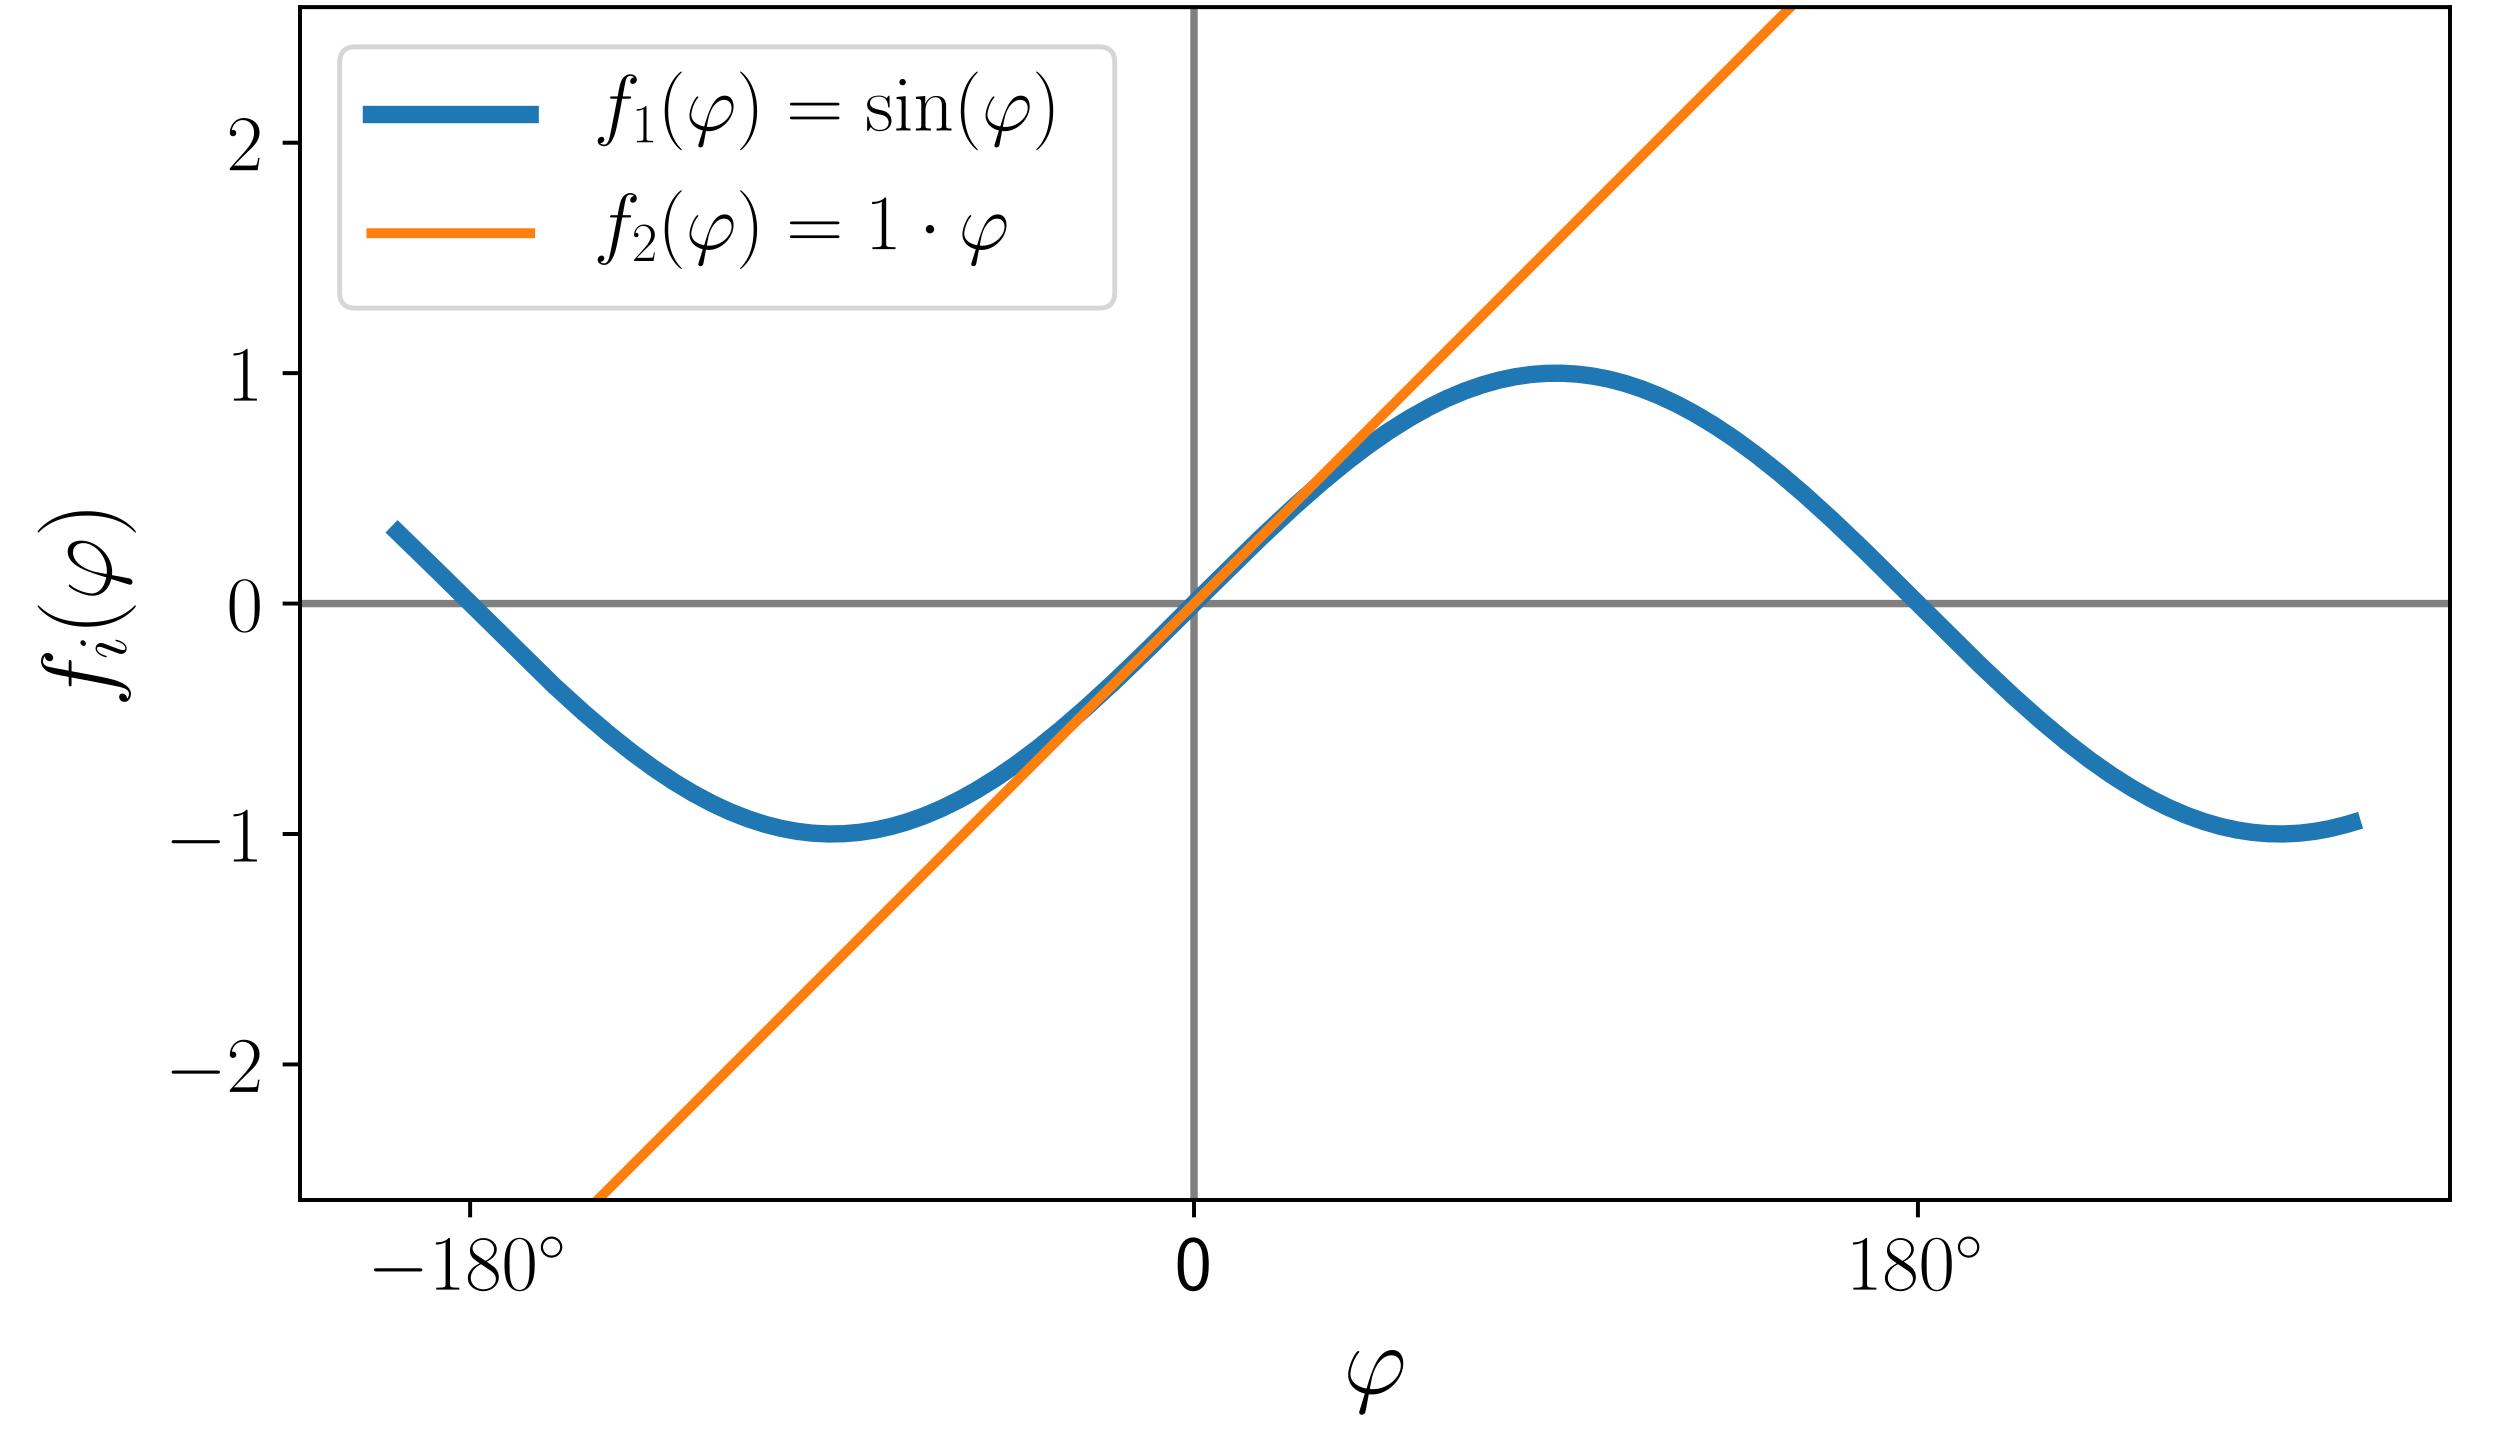 <?xml version="1.0" encoding="utf-8" standalone="no"?>
<!DOCTYPE svg PUBLIC "-//W3C//DTD SVG 1.1//EN"
  "http://www.w3.org/Graphics/SVG/1.1/DTD/svg11.dtd">
<!-- Created with matplotlib (http://matplotlib.org/) -->
<svg height="288pt" version="1.1" viewBox="0 0 504 288" width="504pt" xmlns="http://www.w3.org/2000/svg" xmlns:xlink="http://www.w3.org/1999/xlink">
 <defs>
  <style type="text/css">
*{stroke-linecap:butt;stroke-linejoin:round;}
  </style>
 </defs>
 <g id="figure_1">
  <g id="patch_1">
   <path d="M 0 288 
L 504 288 
L 504 0 
L 0 0 
z
" style="fill:#ffffff;"/>
  </g>
  <g id="axes_1">
   <g id="patch_2">
    <path d="M 60.48 241.92 
L 493.92 241.92 
L 493.92 1.44 
L 60.48 1.44 
z
" style="fill:#ffffff;"/>
   </g>
   <g id="matplotlib.axis_1">
    <g id="xtick_1">
     <g id="line2d_1">
      <defs>
       <path d="M 0 0 
L 0 3.5 
" id="mdceb43b5ec" style="stroke:#000000;stroke-width:0.8;"/>
      </defs>
      <g>
       <use style="stroke:#000000;stroke-width:0.8;" x="94.776" xlink:href="#mdceb43b5ec" y="241.92"/>
      </g>
     </g>
     <g id="text_1">
      <!-- $-180^\circ$ -->
      <defs>
       <path d="M 65.906 23 
C 67.594 23 69.406 23 69.406 25 
C 69.406 27 67.594 27 65.906 27 
L 11.797 27 
C 10.094 27 8.297 27 8.297 25 
C 8.297 23 10.094 23 11.797 23 
z
" id="CMSY10-0"/>
       <path d="M 26.594 63.406 
C 26.594 65.5 26.5 65.5 25.094 65.5 
C 21.203 61.188 15.297 59.797 9.703 59.797 
C 9.406 59.797 8.906 59.797 8.797 59.5 
C 8.703 59.297 8.703 59.094 8.703 57 
C 11.797 57 17 57.594 21 59.984 
L 21 7.203 
C 21 3.688 20.797 2.5 12.203 2.5 
L 9.203 2.5 
L 9.203 0 
C 14 0 19 0 23.797 0 
C 28.594 0 33.594 0 38.406 0 
L 38.406 2.5 
L 35.406 2.5 
C 26.797 2.5 26.594 3.594 26.594 7.156 
z
" id="CMR17-49"/>
       <path d="M 27.203 35.375 
C 33.5 38.547 39.906 43.328 39.906 50.984 
C 39.906 60.016 31.094 65.297 23 65.297 
C 13.906 65.297 5.906 58.734 5.906 49.688 
C 5.906 47.203 6.5 42.922 10.406 39.141 
C 11.406 38.156 15.594 35.172 18.297 33.281 
C 13.797 30.984 3.297 25.531 3.297 14.594 
C 3.297 4.359 13.094 -2 22.797 -2 
C 33.5 -2 42.5 5.656 42.5 15.781 
C 42.5 24.844 36.406 29.016 32.406 31.703 
z
M 14.094 44.094 
C 13.297 44.594 9.297 47.672 9.297 52.359 
C 9.297 58.422 15.594 63 22.797 63 
C 30.703 63 36.5 57.438 36.5 50.969 
C 36.5 41.703 26.094 36.422 25.594 36.422 
C 25.5 36.422 25.406 36.422 24.594 37.031 
z
M 32.5 23.734 
C 34 22.641 38.797 19.375 38.797 13.297 
C 38.797 5.953 31.406 0.391 23 0.391 
C 13.906 0.391 7 6.844 7 14.688 
C 7 22.547 13.094 29.094 20 32.188 
z
" id="CMR17-56"/>
       <path d="M 42 31.641 
C 42 37.75 41.906 48.125 37.703 56.109 
C 34 63.109 28.094 65.594 22.906 65.594 
C 18.094 65.594 12 63.406 8.203 56.203 
C 4.203 48.719 3.797 39.438 3.797 31.641 
C 3.797 25.953 3.906 17.281 7 9.672 
C 11.297 -0.609 19 -2 22.906 -2 
C 27.5 -2 34.5 -0.109 38.594 9.375 
C 41.594 16.281 42 24.359 42 31.641 
z
M 22.906 -0.406 
C 16.5 -0.406 12.703 5.078 11.297 12.688 
C 10.203 18.562 10.203 27.156 10.203 32.75 
C 10.203 40.438 10.203 46.828 11.5 52.922 
C 13.406 61.391 19 64 22.906 64 
C 27 64 32.297 61.297 34.203 53.125 
C 35.5 47.438 35.594 40.734 35.594 32.75 
C 35.594 26.25 35.594 18.266 34.406 12.375 
C 32.297 1.484 26.406 -0.406 22.906 -0.406 
z
" id="CMR17-48"/>
       <path d="M 44.406 25 
C 44.406 35.578 35.5 44.188 25 44.188 
C 14.203 44.188 5.5 35.375 5.5 25 
C 5.5 14.531 14.203 5.812 25 5.812 
C 35.5 5.812 44.406 14.422 44.406 25 
z
M 25 9.812 
C 16.297 9.812 9.5 16.719 9.5 25 
C 9.5 33.281 16.406 40.188 25 40.188 
C 33.297 40.188 40.406 33.469 40.406 25 
C 40.406 16.531 33.297 9.812 25 9.812 
z
" id="CMSY10-14"/>
      </defs>
      <g transform="translate(74.081 259.99)scale(0.16 -0.16)">
       <use transform="scale(0.996)" xlink:href="#CMSY10-0"/>
       <use transform="translate(77.487 0)scale(0.996)" xlink:href="#CMR17-49"/>
       <use transform="translate(123.178 0)scale(0.996)" xlink:href="#CMR17-56"/>
       <use transform="translate(168.868 0)scale(0.996)" xlink:href="#CMR17-48"/>
       <use transform="translate(214.559 36.154)scale(0.697)" xlink:href="#CMSY10-14"/>
      </g>
     </g>
    </g>
    <g id="xtick_2">
     <g id="line2d_2">
      <g>
       <use style="stroke:#000000;stroke-width:0.8;" x="240.715" xlink:href="#mdceb43b5ec" y="241.92"/>
      </g>
     </g>
     <g id="text_2">
      <!-- 0 -->
      <defs>
       <path d="M 43.094 31.938 
C 43.094 37.578 43 48.078 38.906 56.188 
C 34.797 64 28.203 66.078 23.5 66.078 
C 16.703 66.078 10.906 62.109 7.906 55.781 
C 4.703 49.156 3.797 42.328 3.797 31.938 
C 3.797 24.828 4.094 16.109 7.703 8.484 
C 11.797 0.078 18.703 -2 23.406 -2 
C 29.594 -2 35.594 1.266 39 8.094 
C 42.5 15.219 43.094 23.031 43.094 31.938 
z
M 23.406 4.078 
C 15.797 4.078 13.5 12.672 12.797 15.547 
C 11.594 20.469 11.406 25.219 11.406 33.031 
C 11.406 39.156 11.406 46.062 13.297 51.516 
C 15.594 57.828 19.594 60 23.406 60 
C 30.797 60 33.203 52.688 34 50.125 
C 35.5 44.891 35.5 38.766 35.5 33.031 
C 35.5 23.844 35.5 4.078 23.406 4.078 
z
" id="CMSS17-48"/>
      </defs>
      <g transform="translate(236.813 259.99)scale(0.16 -0.16)">
       <use transform="scale(0.996)" xlink:href="#CMSS17-48"/>
      </g>
     </g>
    </g>
    <g id="xtick_3">
     <g id="line2d_3">
      <g>
       <use style="stroke:#000000;stroke-width:0.8;" x="386.655" xlink:href="#mdceb43b5ec" y="241.92"/>
      </g>
     </g>
     <g id="text_3">
      <!-- $180^\circ$ -->
      <g transform="translate(372.159 259.99)scale(0.16 -0.16)">
       <use transform="scale(0.996)" xlink:href="#CMR17-49"/>
       <use transform="translate(45.69 0)scale(0.996)" xlink:href="#CMR17-56"/>
       <use transform="translate(91.381 0)scale(0.996)" xlink:href="#CMR17-48"/>
       <use transform="translate(137.071 36.154)scale(0.697)" xlink:href="#CMSY10-14"/>
      </g>
     </g>
    </g>
    <g id="text_4">
     <!-- $\varphi$ -->
     <defs>
      <path d="M 30.094 4.375 
C 28.406 4.375 26.906 4.375 26.906 4.875 
C 26.906 5.078 28.594 14.469 29.203 16.672 
C 32.406 29.438 40 38.625 48.703 38.625 
C 55.203 38.625 58.203 33.734 58.203 28.25 
C 58.203 16.875 45.406 4.375 30.094 4.375 
z
M 25.797 -0.797 
C 26.406 -0.891 27.406 -1 29.203 -1 
C 45.594 -1 60.703 14.766 60.703 30.531 
C 60.703 36.625 58 44 49.594 44 
C 35.203 44 29.094 23.734 23.5 4.969 
C 12 7.156 7.203 13.25 7.203 19.938 
C 7.203 22.641 9.297 33.328 15.094 40.5 
C 16.203 41.812 16.203 42.016 16.203 42.219 
C 16.203 43.016 15.406 43.016 15.203 43.016 
C 12.5 43.016 4.906 28.438 4.906 18.953 
C 4.906 7.766 13.703 1.672 21.797 -0.109 
L 16.594 -17 
C 16.094 -18.5 16.094 -18.688 16.094 -19.094 
C 16.094 -21.5 18.5 -21.5 18.703 -21.5 
C 19.703 -21.5 21.5 -21.109 22.297 -19.109 
C 22.594 -18.219 25.406 -2.781 25.797 -0.797 
z
" id="CMMI12-39"/>
     </defs>
     <g transform="translate(270.81 280.926)scale(0.2 -0.2)">
      <use transform="scale(0.996)" xlink:href="#CMMI12-39"/>
     </g>
    </g>
   </g>
   <g id="matplotlib.axis_2">
    <g id="ytick_1">
     <g id="line2d_4">
      <defs>
       <path d="M 0 0 
L -3.5 0 
" id="m94bc223307" style="stroke:#000000;stroke-width:0.8;"/>
      </defs>
      <g>
       <use style="stroke:#000000;stroke-width:0.8;" x="60.48" xlink:href="#m94bc223307" y="214.588"/>
      </g>
     </g>
     <g id="text_5">
      <!-- $-2$ -->
      <defs>
       <path d="M 41.703 15.453 
L 39.906 15.453 
C 38.906 8.375 38.094 7.172 37.703 6.562 
C 37.203 5.766 30 5.766 28.594 5.766 
L 9.406 5.766 
C 13 9.672 20 16.75 28.5 24.953 
C 34.594 30.734 41.703 37.531 41.703 47.422 
C 41.703 59.219 32.297 66 21.797 66 
C 10.797 66 4.094 56.312 4.094 47.344 
C 4.094 43.438 7 42.938 8.203 42.938 
C 9.203 42.938 12.203 43.547 12.203 47.031 
C 12.203 50.109 9.594 51 8.203 51 
C 7.594 51 7 50.906 6.594 50.703 
C 8.5 59.219 14.297 63.406 20.406 63.406 
C 29.094 63.406 34.797 56.516 34.797 47.422 
C 34.797 38.734 29.703 31.25 24 24.75 
L 4.094 2.281 
L 4.094 0 
L 39.297 0 
z
" id="CMR17-50"/>
      </defs>
      <g transform="translate(33.278 220.123)scale(0.16 -0.16)">
       <use transform="scale(0.996)" xlink:href="#CMSY10-0"/>
       <use transform="translate(77.487 0)scale(0.996)" xlink:href="#CMR17-50"/>
      </g>
     </g>
    </g>
    <g id="ytick_2">
     <g id="line2d_5">
      <g>
       <use style="stroke:#000000;stroke-width:0.8;" x="60.48" xlink:href="#m94bc223307" y="168.134"/>
      </g>
     </g>
     <g id="text_6">
      <!-- $-1$ -->
      <g transform="translate(33.278 173.669)scale(0.16 -0.16)">
       <use transform="scale(0.996)" xlink:href="#CMSY10-0"/>
       <use transform="translate(77.487 0)scale(0.996)" xlink:href="#CMR17-49"/>
      </g>
     </g>
    </g>
    <g id="ytick_3">
     <g id="line2d_6">
      <g>
       <use style="stroke:#000000;stroke-width:0.8;" x="60.48" xlink:href="#m94bc223307" y="121.68"/>
      </g>
     </g>
     <g id="text_7">
      <!-- $0$ -->
      <g transform="translate(45.676 127.215)scale(0.16 -0.16)">
       <use transform="scale(0.996)" xlink:href="#CMR17-48"/>
      </g>
     </g>
    </g>
    <g id="ytick_4">
     <g id="line2d_7">
      <g>
       <use style="stroke:#000000;stroke-width:0.8;" x="60.48" xlink:href="#m94bc223307" y="75.226"/>
      </g>
     </g>
     <g id="text_8">
      <!-- $1$ -->
      <g transform="translate(45.676 80.761)scale(0.16 -0.16)">
       <use transform="scale(0.996)" xlink:href="#CMR17-49"/>
      </g>
     </g>
    </g>
    <g id="ytick_5">
     <g id="line2d_8">
      <g>
       <use style="stroke:#000000;stroke-width:0.8;" x="60.48" xlink:href="#m94bc223307" y="28.772"/>
      </g>
     </g>
     <g id="text_9">
      <!-- $2$ -->
      <g transform="translate(45.676 34.307)scale(0.16 -0.16)">
       <use transform="scale(0.996)" xlink:href="#CMR17-50"/>
      </g>
     </g>
    </g>
    <g id="text_10">
     <!-- $f_i(\varphi)$ -->
     <defs>
      <path d="M 44.594 40.094 
C 46.594 40.094 47.406 40.094 47.406 42 
C 47.406 43 46.594 43 44.797 43 
L 36.703 43 
C 38.594 53.578 40 60.891 40.797 64.172 
C 41.406 66.641 43.5 69 46.094 69 
C 48.203 69 50.297 68.094 51.297 67.156 
C 47.406 66.75 46.203 63.781 46.203 62.016 
C 46.203 59.953 47.703 58.734 49.594 58.734 
C 51.594 58.734 54.594 60.469 54.594 64.359 
C 54.594 68.641 50.406 71 46 71 
C 41.703 71 37.5 67.719 35.5 63.719 
C 33.703 60.125 32.703 56.422 30.406 43 
L 23.703 43 
C 21.797 43 20.797 43 20.797 41.203 
C 20.797 40.094 21.406 40.094 23.406 40.094 
L 29.797 40.094 
C 28 30.875 23.906 8.469 21.594 -2.141 
C 19.906 -10.766 18.406 -18 13.406 -18 
C 13.094 -18 10.203 -18 8.406 -16.109 
C 13.5 -15.703 13.5 -11.344 13.5 -11.25 
C 13.5 -9.266 12 -8.078 10.094 -8.078 
C 8.094 -8.078 5.094 -9.766 5.094 -13.547 
C 5.094 -17.812 9.5 -20 13.406 -20 
C 23.594 -20 27.797 -1.844 28.906 3.109 
C 30.703 10.75 35.594 37.125 36.094 40.094 
z
" id="CMMI12-102"/>
      <path d="M 28.297 14.266 
C 28.297 14.766 27.906 15.172 27.297 15.172 
C 26.406 15.172 26.297 14.875 25.797 13.172 
C 23.203 4.094 19.094 1 15.797 1 
C 14.594 1 13.203 1.297 13.203 4.297 
C 13.203 6.984 14.406 9.984 15.5 12.969 
L 22.5 31.531 
C 22.797 32.328 23.5 34.125 23.5 36.016 
C 23.5 40.219 20.5 44 15.594 44 
C 6.406 44 2.703 29.531 2.703 28.734 
C 2.703 28.344 3.094 27.844 3.797 27.844 
C 4.703 27.844 4.797 28.234 5.203 29.625 
C 7.594 37.938 11.406 41.906 15.297 41.906 
C 16.203 41.906 17.906 41.906 17.906 38.719 
C 17.906 36.125 16.594 32.828 15.797 30.641 
L 8.797 12.078 
C 8.203 10.484 7.594 8.875 7.594 7.078 
C 7.594 2.594 10.703 -1 15.5 -1 
C 24.703 -1 28.297 13.578 28.297 14.266 
z
M 27.5 62.703 
C 27.5 64.203 26.297 66 24.094 66 
C 21.797 66 19.203 63.797 19.203 61.203 
C 19.203 58.719 21.297 57.922 22.5 57.922 
C 25.203 57.922 27.5 60.516 27.5 62.703 
z
" id="CMMI12-105"/>
      <path d="M 30.594 -24.391 
C 30.594 -24.297 30.594 -24.094 30.297 -23.797 
C 25.703 -19.125 13.406 -6.359 13.406 24.703 
C 13.406 55.766 25.5 68.422 30.406 73.391 
C 30.406 73.5 30.594 73.703 30.594 74 
C 30.594 74.297 30.297 74.5 29.906 74.5 
C 28.797 74.5 20.297 67.125 15.406 56.156 
C 10.406 45.109 9 34.359 9 24.812 
C 9 17.625 9.703 5.484 15.703 -7.359 
C 20.5 -17.734 28.703 -25 29.906 -25 
C 30.406 -25 30.594 -24.797 30.594 -24.391 
z
" id="CMR17-40"/>
      <path d="M 26.297 24.703 
C 26.297 31.875 25.594 44.016 19.594 56.859 
C 14.797 67.234 6.594 74.5 5.406 74.5 
C 5.094 74.5 4.703 74.391 4.703 73.891 
C 4.703 73.703 4.797 73.594 4.906 73.391 
C 9.703 68.406 21.906 55.75 21.906 24.75 
C 21.906 -6.359 9.797 -19.016 4.906 -24.016 
C 4.797 -24.203 4.703 -24.312 4.703 -24.5 
C 4.703 -25 5.094 -25 5.406 -25 
C 6.5 -25 15 -17.625 19.906 -6.656 
C 24.906 4.391 26.297 15.141 26.297 24.703 
z
" id="CMR17-41"/>
     </defs>
     <g transform="translate(25.402 142.513)rotate(-90)scale(0.2 -0.2)">
      <use transform="translate(0 14.944)scale(0.996)" xlink:href="#CMMI12-102"/>
      <use transform="translate(48.083 0)scale(0.697)" xlink:href="#CMMI12-105"/>
      <use transform="translate(71.876 14.944)scale(0.996)" xlink:href="#CMR17-40"/>
      <use transform="translate(107.157 14.944)scale(0.996)" xlink:href="#CMMI12-39"/>
      <use transform="translate(171.06 14.944)scale(0.996)" xlink:href="#CMR17-41"/>
     </g>
    </g>
   </g>
   <g id="LineCollection_1">
    <path clip-path="url(#p3dfb04bb69)" d="M -1 121.68 
L 505 121.68 
" style="fill:none;stroke:#808080;stroke-width:1.5;"/>
   </g>
   <g id="LineCollection_2">
    <path clip-path="url(#p3dfb04bb69)" d="M 240.715 289 
L 240.715 -1 
" style="fill:none;stroke:#808080;stroke-width:1.5;"/>
   </g>
   <g id="line2d_9">
    <path clip-path="url(#p3dfb04bb69)" d="M 80.182 107.325 
L 87.676 114.608 
L 111.736 138.266 
L 117.653 143.643 
L 122.78 148.019 
L 127.514 151.774 
L 131.852 154.944 
L 135.797 157.574 
L 139.741 159.945 
L 143.685 162.041 
L 147.235 163.679 
L 150.785 165.072 
L 154.335 166.212 
L 157.49 167.007 
L 160.646 167.592 
L 163.801 167.967 
L 166.957 168.127 
L 170.112 168.074 
L 173.267 167.806 
L 176.423 167.326 
L 179.578 166.635 
L 182.734 165.737 
L 186.284 164.484 
L 189.834 162.981 
L 193.383 161.237 
L 196.933 159.262 
L 200.878 156.811 
L 204.822 154.107 
L 209.161 150.863 
L 213.894 147.036 
L 219.021 142.594 
L 224.938 137.156 
L 232.038 130.307 
L 244.659 117.74 
L 254.126 108.455 
L 260.831 102.187 
L 266.353 97.324 
L 271.481 93.115 
L 275.819 89.823 
L 280.158 86.808 
L 284.103 84.331 
L 288.047 82.123 
L 291.597 80.379 
L 295.147 78.876 
L 298.696 77.623 
L 302.246 76.627 
L 305.402 75.963 
L 308.557 75.509 
L 311.713 75.268 
L 314.868 75.241 
L 318.024 75.429 
L 321.179 75.829 
L 324.334 76.441 
L 327.49 77.262 
L 331.04 78.43 
L 334.59 79.851 
L 338.14 81.516 
L 341.689 83.415 
L 345.634 85.786 
L 349.578 88.416 
L 353.917 91.586 
L 358.65 95.341 
L 363.778 99.717 
L 369.3 104.726 
L 376.005 111.123 
L 385.471 120.497 
L 399.276 134.147 
L 405.982 140.454 
L 411.504 145.361 
L 416.631 149.619 
L 421.364 153.249 
L 425.703 156.29 
L 429.648 158.793 
L 433.592 161.029 
L 437.142 162.799 
L 440.692 164.329 
L 444.241 165.61 
L 447.791 166.635 
L 450.947 167.326 
L 454.102 167.806 
L 457.258 168.074 
L 460.413 168.127 
L 463.569 167.967 
L 466.724 167.592 
L 469.879 167.007 
L 473.035 166.212 
L 474.218 165.86 
L 474.218 165.86 
" style="fill:none;stroke:#1f77b4;stroke-linecap:square;stroke-width:3.5;"/>
   </g>
   <g id="line2d_10">
    <path clip-path="url(#p3dfb04bb69)" d="M 80.182 282.213 
L 363.395 -1 
L 363.395 -1 
" style="fill:none;stroke:#ff7f0e;stroke-linecap:square;stroke-width:2;"/>
   </g>
   <g id="patch_3">
    <path d="M 60.48 241.92 
L 60.48 1.44 
" style="fill:none;stroke:#000000;stroke-linecap:square;stroke-linejoin:miter;stroke-width:0.8;"/>
   </g>
   <g id="patch_4">
    <path d="M 493.92 241.92 
L 493.92 1.44 
" style="fill:none;stroke:#000000;stroke-linecap:square;stroke-linejoin:miter;stroke-width:0.8;"/>
   </g>
   <g id="patch_5">
    <path d="M 60.48 241.92 
L 493.92 241.92 
" style="fill:none;stroke:#000000;stroke-linecap:square;stroke-linejoin:miter;stroke-width:0.8;"/>
   </g>
   <g id="patch_6">
    <path d="M 60.48 1.44 
L 493.92 1.44 
" style="fill:none;stroke:#000000;stroke-linecap:square;stroke-linejoin:miter;stroke-width:0.8;"/>
   </g>
   <g id="legend_1">
    <g id="patch_7">
     <path d="M 71.68 62.12 
L 221.537 62.12 
Q 224.737 62.12 224.737 58.92 
L 224.737 12.64 
Q 224.737 9.44 221.537 9.44 
L 71.68 9.44 
Q 68.48 9.44 68.48 12.64 
L 68.48 58.92 
Q 68.48 62.12 71.68 62.12 
z
" style="fill:#ffffff;opacity:0.8;stroke:#cccccc;stroke-linejoin:miter;"/>
    </g>
    <g id="line2d_11">
     <path d="M 74.88 23.081 
L 106.88 23.081 
" style="fill:none;stroke:#1f77b4;stroke-linecap:square;stroke-width:3.5;"/>
    </g>
    <g id="line2d_12"/>
    <g id="text_11">
     <!-- $f_1(\varphi)=\sin(\varphi)$ -->
     <defs>
      <path d="M 64.297 31.516 
C 65.797 31.516 67.297 31.516 67.297 33.203 
C 67.297 35 65.594 35 63.906 35 
L 8 35 
C 6.297 35 4.594 35 4.594 33.203 
C 4.594 31.516 6.094 31.516 7.594 31.516 
z
M 63.906 14 
C 65.594 14 67.297 14 67.297 15.797 
C 67.297 17.484 65.797 17.484 64.297 17.484 
L 7.594 17.484 
C 6.094 17.484 4.594 17.484 4.594 15.797 
C 4.594 14 6.297 14 8 14 
z
" id="CMR17-61"/>
      <path d="M 30.906 42.141 
C 30.906 43.953 30.797 44.047 30.203 44.047 
C 29.797 44.047 29.703 43.953 28.5 42.453 
C 28.203 42.047 27.297 41.031 27 40.641 
C 23.797 44.047 19.297 44.047 17.594 44.047 
C 6.5 44.047 2.5 38.234 2.5 32.438 
C 2.5 23.406 12.703 21.328 15.594 20.703 
C 21.906 19.422 24.094 19.016 26.203 17.203 
C 27.5 16.016 29.703 13.812 29.703 10.219 
C 29.703 6 27.297 0.594 18.094 0.594 
C 9.406 0.594 6.297 7.188 4.5 15.953 
C 4.203 17.344 4.203 17.453 3.406 17.453 
C 2.594 17.453 2.5 17.344 2.5 15.359 
L 2.5 0.984 
C 2.5 -0.797 2.594 -0.906 3.203 -0.906 
C 3.703 -0.906 3.797 -0.797 4.297 0 
C 4.906 0.891 6.406 3.297 7 4.312 
C 9 1.609 12.5 -1 18.094 -1 
C 28 -1 33.297 4.422 33.297 12.25 
C 33.297 17.375 30.594 20.078 29.297 21.281 
C 26.297 24.391 22.797 25.094 18.594 25.891 
C 13.094 27.109 6.094 28.516 6.094 34.641 
C 6.094 37.234 7.5 42.766 17.594 42.766 
C 28.297 42.766 28.906 32.719 29.094 29.5 
C 29.203 29 29.703 28.891 30 28.891 
C 30.906 28.891 30.906 29.203 30.906 30.906 
z
" id="CMR17-115"/>
      <path d="M 15.5 61.078 
C 15.5 63.266 13.703 65.156 11.406 65.156 
C 9.203 65.156 7.297 63.375 7.297 61.078 
C 7.297 58.891 9.094 57 11.406 57 
C 13.594 57 15.5 58.797 15.5 61.078 
z
M 3.797 42.281 
L 3.797 39.703 
C 9.406 39.703 10.203 39.094 10.203 34.328 
L 10.203 6.672 
C 10.203 2.875 9.797 2.391 3.406 2.391 
L 3.406 -0.203 
C 5.797 0 10.094 0 12.594 0 
C 15 0 19.094 0 21.406 -0.203 
L 21.406 2.391 
C 15.5 2.391 15.297 2.984 15.297 6.562 
L 15.297 43.375 
z
" id="CMR17-105"/>
      <path d="M 41.5 30.203 
C 41.5 35.297 40.5 43.594 28.703 43.594 
C 20.797 43.594 16.703 37.5 15.203 33.5 
L 15.094 33.5 
L 15.094 43.594 
L 3.297 42.5 
L 3.297 39.906 
C 9.203 39.906 10.094 39.297 10.094 34.5 
L 10.094 6.688 
C 10.094 2.875 9.703 2.391 3.297 2.391 
L 3.297 -0.203 
C 5.703 0 10.094 0 12.703 0 
C 15.297 0 19.797 0 22.203 -0.203 
L 22.203 2.391 
C 15.797 2.391 15.406 2.781 15.406 6.688 
L 15.406 25.906 
C 15.406 35.109 21 42 28 42 
C 35.406 42 36.203 35.406 36.203 30.594 
L 36.203 6.688 
C 36.203 2.875 35.797 2.391 29.406 2.391 
L 29.406 -0.203 
C 31.797 0 36.203 0 38.797 0 
C 41.406 0 45.906 0 48.297 -0.203 
L 48.297 2.391 
C 41.906 2.391 41.5 2.781 41.5 6.688 
z
" id="CMR17-110"/>
     </defs>
     <g transform="translate(119.68 28.681)scale(0.16 -0.16)">
      <use transform="translate(0 14.944)scale(0.996)" xlink:href="#CMMI12-102"/>
      <use transform="translate(48.083 0)scale(0.697)" xlink:href="#CMR17-49"/>
      <use transform="translate(80.565 14.944)scale(0.996)" xlink:href="#CMR17-40"/>
      <use transform="translate(115.845 14.944)scale(0.996)" xlink:href="#CMMI12-39"/>
      <use transform="translate(179.748 14.944)scale(0.996)" xlink:href="#CMR17-41"/>
      <use transform="translate(242.703 14.944)scale(0.996)" xlink:href="#CMR17-61"/>
      <use transform="translate(342.092 14.944)scale(0.996)" xlink:href="#CMR17-115"/>
      <use transform="translate(377.893 14.944)scale(0.996)" xlink:href="#CMR17-105"/>
      <use transform="translate(402.764 14.944)scale(0.996)" xlink:href="#CMR17-110"/>
      <use transform="translate(453.66 14.944)scale(0.996)" xlink:href="#CMR17-40"/>
      <use transform="translate(488.94 14.944)scale(0.996)" xlink:href="#CMMI12-39"/>
      <use transform="translate(552.844 14.944)scale(0.996)" xlink:href="#CMR17-41"/>
     </g>
    </g>
    <g id="line2d_13">
     <path d="M 74.88 47.021 
L 106.88 47.021 
" style="fill:none;stroke:#ff7f0e;stroke-linecap:square;stroke-width:2;"/>
    </g>
    <g id="line2d_14"/>
    <g id="text_12">
     <!-- $f_2(\varphi)=1\cdot\varphi$ -->
     <defs>
      <path d="M 19.203 25.297 
C 19.203 28.203 16.797 30.594 13.906 30.594 
C 11 30.594 8.594 28.203 8.594 25.297 
C 8.594 22.391 11 20 13.906 20 
C 16.797 20 19.203 22.391 19.203 25.297 
z
" id="CMSY10-1"/>
     </defs>
     <g transform="translate(119.68 52.621)scale(0.16 -0.16)">
      <use transform="translate(0 14.944)scale(0.996)" xlink:href="#CMMI12-102"/>
      <use transform="translate(48.083 0)scale(0.697)" xlink:href="#CMR17-50"/>
      <use transform="translate(80.565 14.944)scale(0.996)" xlink:href="#CMR17-40"/>
      <use transform="translate(115.845 14.944)scale(0.996)" xlink:href="#CMMI12-39"/>
      <use transform="translate(179.748 14.944)scale(0.996)" xlink:href="#CMR17-41"/>
      <use transform="translate(242.703 14.944)scale(0.996)" xlink:href="#CMR17-61"/>
      <use transform="translate(342.092 14.944)scale(0.996)" xlink:href="#CMR17-49"/>
      <use transform="translate(409.922 14.944)scale(0.996)" xlink:href="#CMSY10-1"/>
      <use transform="translate(459.735 14.944)scale(0.996)" xlink:href="#CMMI12-39"/>
     </g>
    </g>
   </g>
  </g>
 </g>
 <defs>
  <clipPath id="p3dfb04bb69">
   <rect height="240.48" width="433.44" x="60.48" y="1.44"/>
  </clipPath>
 </defs>
</svg>
